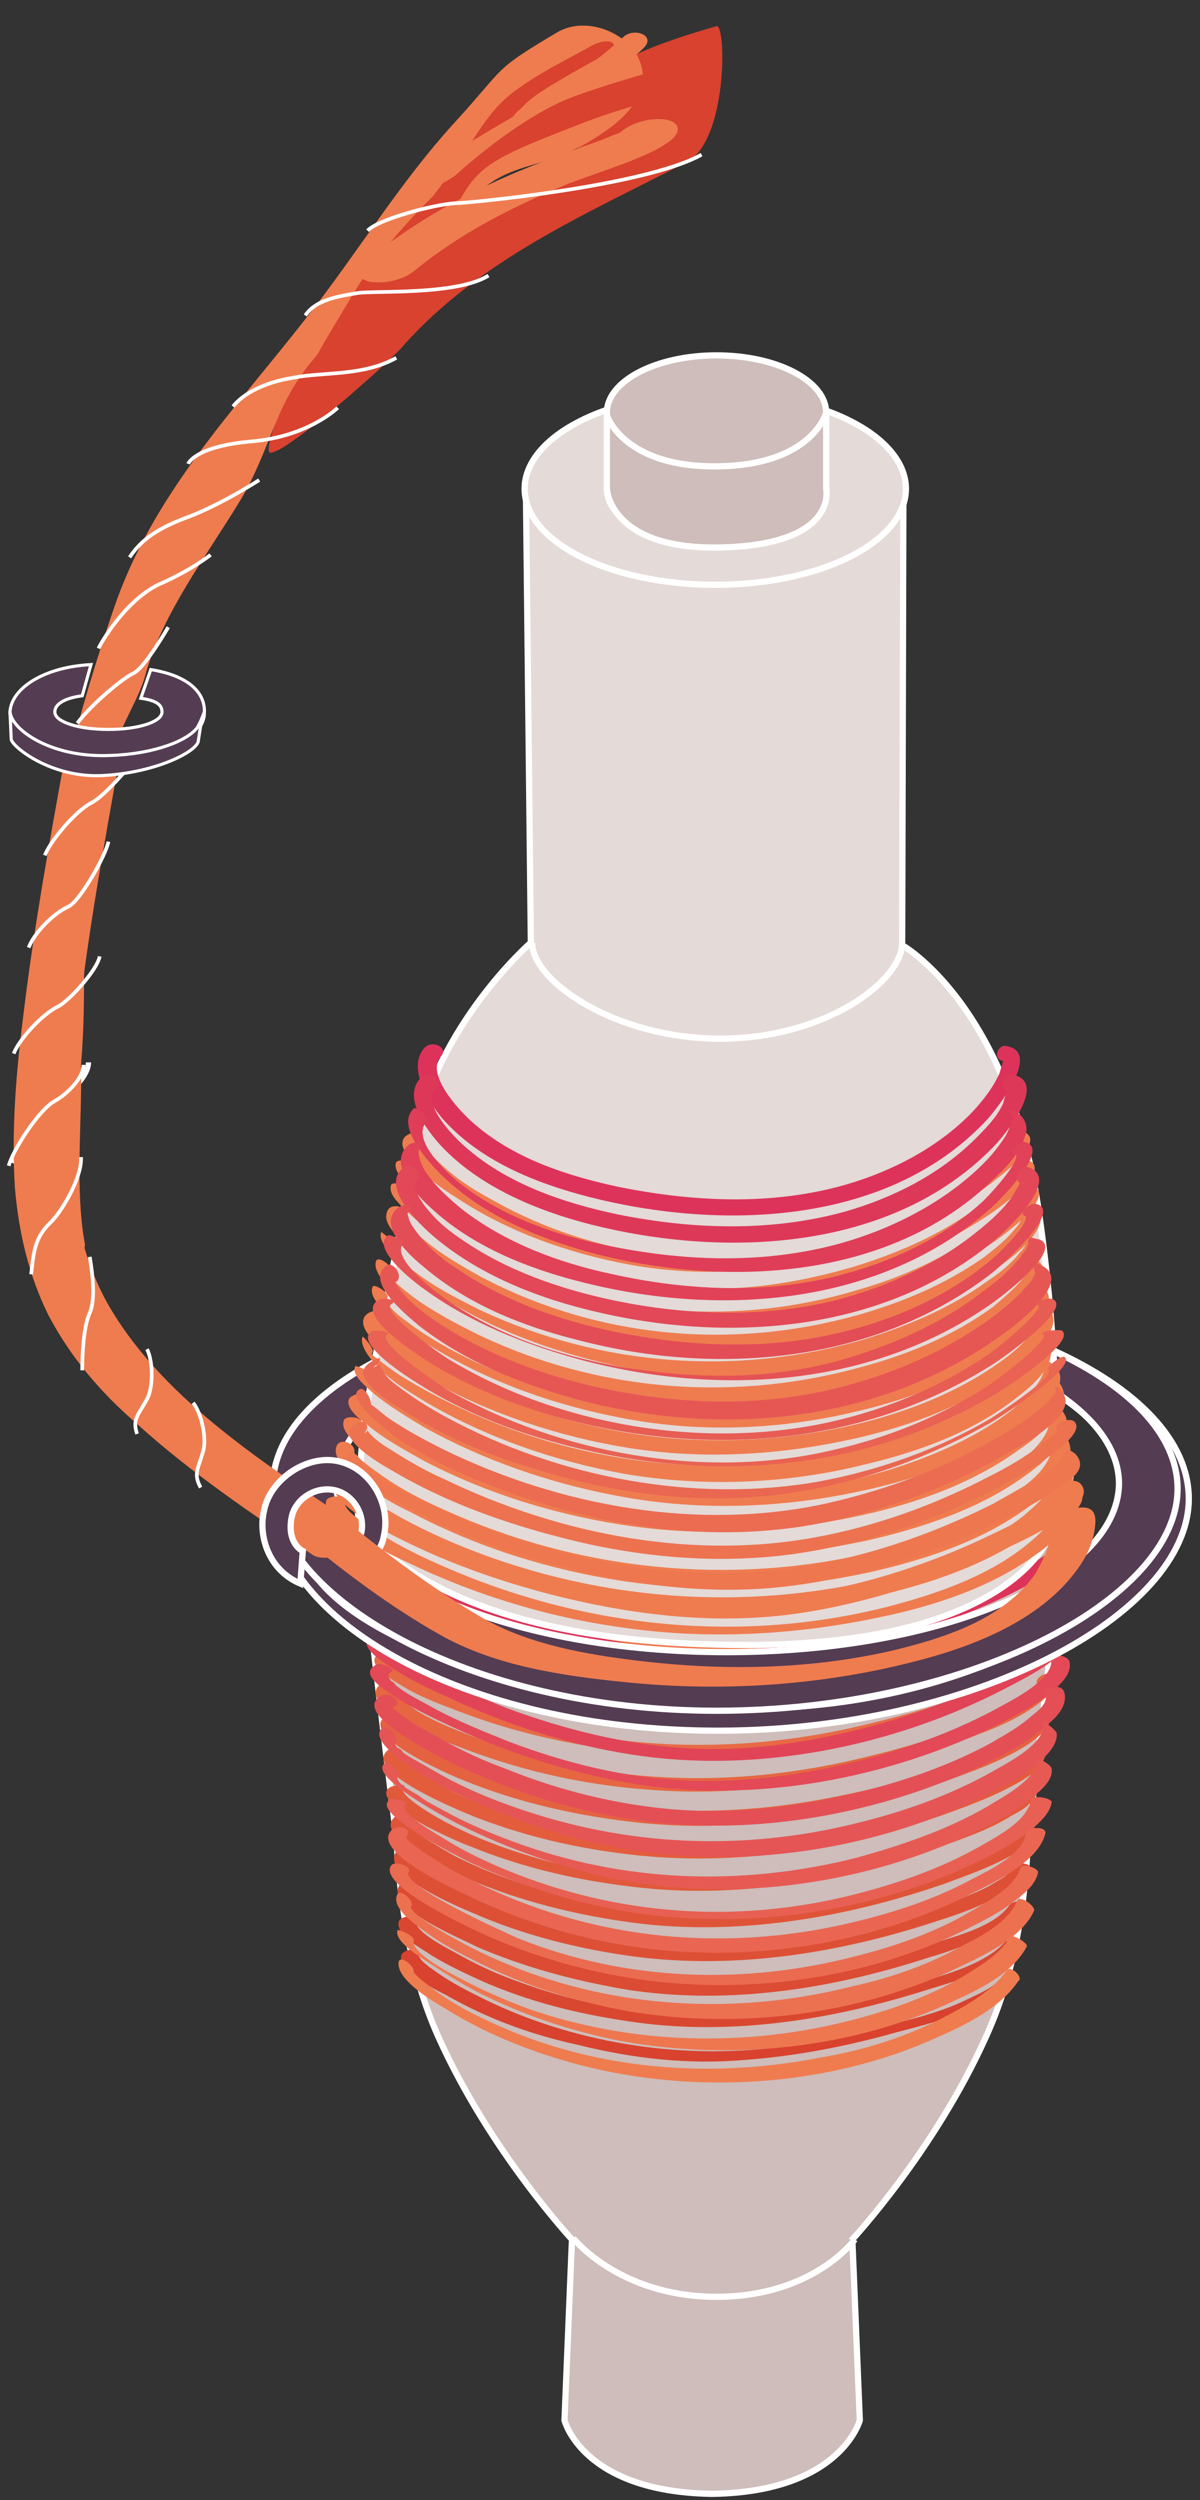 <?xml version="1.0" encoding="utf-8"?>
<!-- Generator: Adobe Illustrator 25.2.3, SVG Export Plug-In . SVG Version: 6.00 Build 0)  -->
<svg version="1.1" id="Layer_1" xmlns="http://www.w3.org/2000/svg" xmlns:xlink="http://www.w3.org/1999/xlink" x="0px" y="0px"
	 viewBox="0 0 96.3 200.5" style="enable-background:new 0 0 96.3 200.5;" xml:space="preserve">
<rect x="0" y="0" width="96.3" height="200.5" fill="#333333" stroke="none"/>
<style type="text/css">
	.st0{fill:#CEBDBA;stroke:#FFFFFF;stroke-width:0.5;stroke-miterlimit:10;}
	.st1{fill:#EF7C4F;}
	.st2{fill:#EE784C;}
	.st3{fill:#EC734A;}
	.st4{fill:#EA6F47;}
	.st5{fill:#E86A45;}
	.st6{fill:#E66642;}
	.st7{fill:#E56240;}
	.st8{fill:#E35D3D;}
	.st9{fill:#E1593B;}
	.st10{fill:#DF5438;}
	.st11{fill:#DD5036;}
	.st12{fill:#DC4B33;}
	.st13{fill:#DA4731;}
	.st14{fill:#D8422E;}
	.st15{fill:#DD335A;}
	.st16{fill:#DE3859;}
	.st17{fill:#E03E58;}
	.st18{fill:#E14457;}
	.st19{fill:#E34957;}
	.st20{fill:#E44F56;}
	.st21{fill:#E55555;}
	.st22{fill:#E75A54;}
	.st23{fill:#E86053;}
	.st24{fill:#EA6652;}
	.st25{fill:#EB6B51;}
	.st26{fill:#EC7150;}
	.st27{fill:#EE7750;}
	.st28{fill:#543C52;stroke:#FFFFFF;stroke-width:0.5;stroke-miterlimit:10;}
	.st29{fill:none;stroke:#FFFFFF;stroke-width:0.5;stroke-miterlimit:10;}
	.st30{fill:#E4DAD8;stroke:#FFFFFF;stroke-width:0.5;stroke-miterlimit:10;}
	.st31{fill:#CEBDBA;stroke:#FFFFFF;stroke-width:0.5;stroke-linejoin:bevel;stroke-miterlimit:10;}
	.st32{fill:#DF3D58;}
	.st33{fill:#E14258;}
	.st34{fill:#E24857;}
	.st35{fill:#E34D56;}
	.st36{fill:#E55255;}
	.st37{fill:#E65754;}
	.st38{fill:#E75D54;}
	.st39{fill:#E96253;}
	.st40{fill:#EA6752;}
	.st41{fill:#EB6C51;}
	.st42{fill:#ED7250;}
	.st43{fill:#EE774F;}
	.st44{fill:none;stroke:#FFFFFF;stroke-width:0.417;stroke-miterlimit:10;}
	.st45{fill:none;stroke:#FFFFFF;stroke-width:0.294;stroke-miterlimit:10;}
	.st46{fill:none;stroke:#FFFFFF;stroke-width:0.297;stroke-miterlimit:10;}
	.st47{fill:#543C52;stroke:#FFFFFF;stroke-width:0.25;stroke-miterlimit:10;}
	.st48{fill:#E4DAD8;stroke:#FFFFFF;stroke-width:0.478;stroke-miterlimit:10;}
</style>
<g>
	<g>
		<path class="st0" d="M56.9,117.4l29.1,0.2c0,0-2.2,19.5-3.5,29.7c-0.2,5.4-1.1,11.1-3.4,16.1c-4.1,9.1-10.7,16.2-10.7,16.2
			l0.6,14.5c0,0-1.5,5.7-11.7,5.9h-0.3c-10.3-0.2-11.7-5.9-11.7-5.9l0.6-14.5c0,0-6.6-7.1-10.7-16.2c-2.3-5.1-3.1-10.8-3.4-16.1
			c-1.3-10.2-3.5-29.7-3.5-29.7l29.1-0.2H56.9z"/>
		<path class="st0" d="M46,179.5c0,0,3.7,4.7,11.5,4.7s11.1-4.6,11.1-4.6"/>
		<g>
			<g>
				<g>
					<path class="st1" d="M85.2,119.8c2,2.6-13.6,7.1-14.9,7.4c-9.7,2.4-19.6,2.6-29.2,0c-2.2-0.6-4.4-1.3-6.5-2.2
						c-0.8-0.3-1.6-0.7-2.3-1.1c-0.4-0.2-2.7-1.6-1.9-1.9c0.9-0.3,0.1-0.6-0.5-0.4c-2.2,0.8-0.3,2,1,2.7c1.6,0.9,3.4,1.7,5.2,2.3
						c5.5,1.9,11.3,3,17.1,3.2c5.2,0.2,10.5-0.5,15.6-1.6c4.5-1,8.9-2.3,13.1-4.3c1-0.5,6.2-2.7,4.7-4.6
						C86.2,119,84.9,119.4,85.2,119.8L85.2,119.8z"/>
				</g>
			</g>
			<g>
				<g>
					<path class="st2" d="M84.8,122.9c1.6,2.6-13.6,6.8-14.9,7.1c-9.5,2.3-19.1,2.5-28.6,0c-2.2-0.6-4.4-1.3-6.5-2.2
						c-0.8-0.3-1.6-0.7-2.4-1.1c-0.4-0.2-2.6-1.6-2-1.8c0.9-0.3,0.1-0.8-0.5-0.6c-2.2,0.8-0.2,2.1,1,2.8c1.6,0.9,3.3,1.7,5,2.3
						c5.3,1.9,10.8,3,16.4,3.3c5.2,0.3,10.4-0.3,15.5-1.4c4.5-1,9-2.3,13.2-4.2c1.1-0.5,6.2-2.6,4.9-4.6
						C85.8,121.9,84.5,122.4,84.8,122.9L84.8,122.9z"/>
				</g>
			</g>
			<g>
				<g>
					<path class="st3" d="M84.4,125.8c0.7,1.5-3.3,3.1-4.1,3.4c-3.5,1.6-7.2,2.7-10.9,3.6c-9.3,2.2-18.8,2.3-28-0.2
						c-2.2-0.6-4.3-1.3-6.4-2.2c-0.8-0.3-1.5-0.7-2.2-1.1c-0.4-0.2-2.6-1.6-2.1-1.8c0.9-0.4,0.1-0.8-0.5-0.5c-2,0.8-0.1,2.1,1,2.7
						c1.6,0.9,3.2,1.7,4.9,2.3c5.1,1.9,10.6,3,16,3.3c5.1,0.3,10.2-0.2,15.2-1.3c4.4-0.9,8.9-2.2,13-4c1.1-0.5,6.4-2.6,5.4-4.6
						C85.5,125,84.2,125.4,84.4,125.8L84.4,125.8z"/>
				</g>
			</g>
			<g>
				<g>
					<path class="st4" d="M84,128.8c0.5,1.3-3.5,2.9-4.3,3.2c-3.5,1.5-7.1,2.6-10.8,3.5c-9.1,2.1-18.4,2.2-27.5-0.4
						c-2.1-0.6-4.2-1.3-6.1-2.2c-0.8-0.3-1.5-0.7-2.3-1.1c-0.3-0.2-2.2-1.5-2-1.6c0.8-0.4,0.1-1.1-0.6-0.8c-1.9,0.9,0,2.3,1,2.9
						c1.5,0.9,3.1,1.6,4.7,2.3c5,2,10.4,3.1,15.7,3.5c9.4,0.7,19.3-1.3,28-5c1.3-0.6,6.3-2.4,5.5-4.6
						C85.1,127.8,83.8,128.2,84,128.8L84,128.8z"/>
				</g>
			</g>
			<g>
				<g>
					<path class="st5" d="M83.6,131.9c0.3,1.6-3.7,3-4.6,3.4c-3.5,1.5-7.2,2.5-10.8,3.3c-9.1,2-18.4,1.8-27.3-0.9
						c-1.9-0.6-3.7-1.3-5.5-2.1c-0.5-0.2-4.7-2.6-3.9-2.9c0.8-0.4-0.4-0.5-0.8-0.3c-1.8,0.9,0.6,2.2,1.4,2.7c1.4,0.9,3,1.5,4.6,2.1
						c4.9,1.9,10.1,3,15.3,3.4c9.2,0.7,18.9-1.2,27.4-4.8c1.5-0.6,3.1-1.3,4.4-2.3c0.6-0.4,1.5-1.2,1.3-2
						C84.9,131.1,83.5,131.5,83.6,131.9L83.6,131.9z"/>
				</g>
			</g>
			<g>
				<g>
					<path class="st6" d="M83.2,134.9c0,0.6-0.9,1.1-1.3,1.4c-1.1,0.7-2.3,1.3-3.5,1.8c-3.4,1.4-7,2.4-10.6,3.2
						c-8.8,1.9-17.6,1.8-26.2-0.8c-2-0.6-3.9-1.3-5.8-2.1c-0.7-0.3-1.5-0.7-2.2-1.1c-0.3-0.2-2.2-1.6-2.2-1.6
						c0.8-0.4,0.1-1.2-0.6-0.8c-2.9,1.6,4.6,4.7,5.8,5.1c4.8,1.9,9.9,3.1,15.1,3.5c9,0.8,18.5-1.1,26.8-4.4c1.6-0.6,3.2-1.3,4.6-2.3
						c0.7-0.5,1.6-1.2,1.5-2.2C84.5,133.9,83.2,134.3,83.2,134.9L83.2,134.9z"/>
				</g>
			</g>
			<g>
				<g>
					<path class="st7" d="M82.8,137.8c0,0.6-0.9,1.1-1.4,1.4c-1.1,0.7-2.3,1.2-3.4,1.7c-3.4,1.4-7,2.4-10.5,3.1
						c-8.6,1.8-17.3,1.7-25.8-0.9c-1.9-0.6-3.8-1.3-5.7-2.1c-0.4-0.2-4.4-2.5-4.1-2.7c0.8-0.5-0.3-1-0.9-0.7c-2.4,1.5,5,4.7,6,5.1
						c4.6,1.9,9.6,3,14.5,3.5c8.9,0.9,18.1-0.9,26.4-4.1c1.6-0.6,3.2-1.3,4.6-2.2c0.7-0.5,1.7-1.2,1.8-2.1
						C84.2,137,82.9,137.2,82.8,137.8L82.8,137.8z"/>
				</g>
			</g>
			<g>
				<g>
					<path class="st8" d="M82.4,140.9c-0.1,0.7-1.1,1.2-1.6,1.5c-1.1,0.7-2.3,1.2-3.5,1.6c-3.4,1.3-7,2.3-10.5,3
						c-8.5,1.7-17.1,1.4-25.4-1.3c-1.9-0.6-3.7-1.3-5.4-2.2c-0.4-0.2-4.1-2.4-3.9-2.6c0.7-0.5-0.4-1-0.9-0.6c-2.2,1.6,4.8,4.5,5.9,5
						c4.5,1.9,9.3,3,14.1,3.5c8.7,0.9,17.8-0.7,26-3.8c1.6-0.6,3.3-1.3,4.8-2.2c0.8-0.5,1.7-1.1,1.9-2.1
						C83.9,140.1,82.6,140.3,82.4,140.9L82.4,140.9z"/>
				</g>
			</g>
			<g>
				<g>
					<path class="st9" d="M82.1,143.9c-0.2,0.7-1.1,1.2-1.7,1.6c-1.2,0.7-2.4,1.2-3.7,1.7c-3.4,1.3-7,2.2-10.7,2.9
						c-8.4,1.6-16.8,1-24.9-1.7c-1.8-0.6-3.5-1.3-5.2-2.2c-0.6-0.3-4.2-2.3-3.5-2.9c0.3-0.3-1-0.1-1.2,0.1c-1.5,1.3,5.7,4.4,6.6,4.7
						c4.4,1.8,9,2.8,13.7,3.3c8.4,0.9,17.2-0.8,25.1-3.7c1.6-0.6,3.2-1.2,4.6-2.1c0.8-0.4,1.8-1,2.1-2
						C83.5,143.4,82.2,143.6,82.1,143.9L82.1,143.9z"/>
				</g>
			</g>
			<g>
				<g>
					<path class="st10" d="M81.7,146.8c-0.3,0.7-1.2,1.1-1.8,1.4c-1.2,0.6-2.4,1.2-3.7,1.6c-3.4,1.2-6.8,2.1-10.3,2.8
						c-8.1,1.5-16.3,1.1-24.2-1.6c-1.8-0.6-3.5-1.3-5.1-2.1c-0.4-0.2-4.2-2.4-3.9-2.7c0.6-0.6-0.7-0.9-1.1-0.4c-1.6,1.6,5,4.5,6,4.9
						c4.2,1.8,8.7,2.9,13.2,3.5c8.4,1.1,17.2-0.4,25.2-3.2c1.6-0.6,3.3-1.2,4.8-2c0.9-0.5,1.9-1.1,2.3-2
						C83.3,146.2,82,146.2,81.7,146.8L81.7,146.8z"/>
				</g>
			</g>
			<g>
				<g>
					<path class="st11" d="M81.3,149.8c-0.4,0.7-1.4,1.1-2,1.5c-1.2,0.6-2.5,1.1-3.8,1.6c-3.3,1.1-6.7,2-10.1,2.6
						c-7.9,1.4-16,0.9-23.6-1.8c-1.7-0.6-3.4-1.3-5.1-2.1c-0.5-0.2-4.1-2.3-3.8-2.7c0.5-0.7-0.8-0.9-1.1-0.4
						c-1.3,1.8,4.9,4.4,6.1,4.9c4.1,1.8,8.5,2.9,12.9,3.5c8.3,1.1,16.8-0.3,24.6-2.9c1.6-0.5,3.2-1.1,4.7-1.9c0.9-0.5,2-1.1,2.5-2
						C83,149.3,81.6,149.3,81.3,149.8L81.3,149.8z"/>
				</g>
			</g>
			<g>
				<g>
					<path class="st12" d="M81,152.8c-1.2,1.7-4.1,2.4-5.9,3c-3.4,1.1-6.8,2-10.3,2.5c-7.7,1.3-15.5,0.6-22.9-2
						c-1.7-0.6-3.4-1.3-4.9-2.1c-0.6-0.3-4.1-2.1-3.7-2.8c0.3-0.7-1-0.6-1.3-0.1c-0.9,1.8,5.1,4.2,6.2,4.8c3.9,1.7,8.1,2.8,12.3,3.5
						c8.1,1.2,16.3-0.1,24-2.6c1.7-0.5,3.4-1.1,5-1.9c1-0.5,2.1-1,2.7-1.9C82.6,152.4,81.4,152.3,81,152.8L81,152.8z"/>
				</g>
			</g>
			<g>
				<g>
					<path class="st13" d="M80.6,155.8c-1.5,1.6-4.2,2.4-6.2,3c-3.3,1.1-6.7,1.8-10.1,2.4c-7.6,1.2-15.3,0.4-22.5-2.2
						c-1.7-0.6-3.3-1.3-4.9-2.2c-0.7-0.4-3.8-1.9-3.5-2.8c0.2-0.5-1.2-0.4-1.4,0.1c-0.3,1.1,1.9,2.2,2.6,2.7c1.3,0.8,2.6,1.4,3.9,2
						c3.8,1.7,7.8,2.7,11.9,3.3c7.8,1.2,15.8,0,23.3-2.3c2.5-0.8,6-1.6,7.9-3.7C82.3,155.5,81,155.4,80.6,155.8L80.6,155.8z"/>
				</g>
			</g>
			<g>
				<g>
					<path class="st14" d="M80.2,158.8c-0.8,0.8-1.9,1.2-2.9,1.7c-1.5,0.7-3.2,1.2-4.8,1.6c-3.6,1-7.4,1.8-11.1,2.2
						c-7.8,0.8-16.2-0.7-23.2-4.3c-1.2-0.6-2.3-1.2-3.4-2c-0.3-0.2-1.3-0.9-1.2-1.3c0.2-0.6-1.2-0.4-1.4,0.1
						c-0.3,1.3,2.8,2.8,3.6,3.2c3.3,1.9,6.9,3.2,10.6,4c4.4,1.1,8.9,1.6,13.4,1.2c4.1-0.3,8.2-1.1,12.1-2.2c3-0.8,7-1.7,9.3-4
						C82,158.6,80.6,158.4,80.2,158.8L80.2,158.8z"/>
				</g>
			</g>
		</g>
		<g>
			<g>
				<g>
					<path class="st15" d="M86,122c0.9,1.2-3.2,3.4-3.9,3.8c-3.5,2-7.4,3.4-11.3,4.5c-4.5,1.3-9.2,2.1-13.9,2.1
						c-5.4,0-10.8-1.3-15.9-3.2c-2.3-0.8-4.5-1.7-6.6-2.8c-0.8-0.4-1.6-0.8-2.3-1.2c-0.3-0.2-0.6-0.3-0.8-0.5
						c-0.3-0.2-0.6-0.4-0.8-0.6c-0.4-0.3-0.5-0.2-0.1-0.3c0.9-0.3,0.1-1.3-0.7-1.1c-2.4,0.8-0.2,2.4,1,3.1c1.7,1,3.4,1.9,5.2,2.7
						c5.3,2.4,10.9,4.1,16.7,4.8c5.6,0.7,11.2,0,16.6-1.3c4.6-1.1,9.3-2.7,13.5-5c1.3-0.7,6.4-3.3,4.7-5.5
						C86.9,120.8,85.5,121.3,86,122L86,122z"/>
				</g>
			</g>
			<g>
				<g>
					<path class="st16" d="M86.1,124.7c-0.2-0.3,0-0.1-0.1,0.1c-0.1,0.1-0.1,0.3-0.2,0.4c-0.2,0.4-0.6,0.8-1,1.1
						c-1,0.9-2.3,1.6-3.5,2.3c-3.6,1.9-7.4,3.3-11.3,4.3c-4.6,1.2-9.4,2-14.2,1.9c-5.2-0.2-10.4-1.4-15.3-3.2
						c-2.3-0.8-4.5-1.8-6.7-2.9c-0.7-0.4-1.5-0.8-2.2-1.2c-0.3-0.2-0.7-0.4-1-0.6c-0.1,0-0.1-0.1-0.2-0.1c-0.4-0.5-0.6-0.5-0.4-0.2
						c-0.2,0.2,0.6-0.1,0.7-0.2c0.2-0.1-0.4-1.4-0.8-1.3c-1.9,0.7,0.6,2.6,1.4,3.1c1.5,1,3.1,1.7,4.6,2.5c5.1,2.4,10.5,4.2,16.1,5
						c5.6,0.8,11.2,0.3,16.7-1c4.6-1.1,9.3-2.6,13.5-4.9c1.6-0.9,5.9-3,4.2-5.4C86,123.7,85.6,123.9,86.1,124.7L86.1,124.7z"/>
				</g>
			</g>
			<g>
				<g>
					<path class="st17" d="M85.1,127.5c0.9,1.6-2.7,3.5-3.6,4c-3.4,2-7.3,3.4-11.1,4.4c-4.9,1.4-10,2.1-15.1,1.8
						c-5.2-0.3-10.3-1.7-15.1-3.6c-2-0.8-4-1.7-6-2.7c-0.6-0.3-1.3-0.7-1.9-1.1c-0.4-0.3-2.5-1.5-1.4-1.9c0.6-0.2-0.8-0.2-1.1-0.1
						c-1.9,0.7,0.6,2.1,1.5,2.6c1.6,1,3.3,1.8,5.1,2.6c5,2.2,10.4,3.8,15.8,4.4c9.7,1.1,20.2-1.3,28.8-5.6c1.1-0.6,6.6-3.1,5.5-5.1
						C86.4,126.9,85.1,127.4,85.1,127.5L85.1,127.5z"/>
				</g>
			</g>
			<g>
				<g>
					<path class="st18" d="M84.7,130.4c0.7,1.4-3.2,3.4-4.1,3.9c-3.5,1.9-7.4,3.3-11.3,4.3c-4.7,1.2-9.5,1.9-14.3,1.6
						c-4.9-0.3-9.7-1.5-14.3-3.2c-2-0.8-3.9-1.6-5.8-2.6c-0.7-0.4-1.4-0.7-2.1-1.1c-0.3-0.2-2.3-1.5-1.8-1.7c0.9-0.4-0.2-1-0.8-0.7
						c-1.9,0.8,0.1,2.1,1,2.7c1.5,1,3.1,1.8,4.7,2.5c4.7,2.2,9.6,3.8,14.7,4.6c10,1.6,21.1-0.6,30.1-5.3c1.3-0.7,6.3-3,5.3-5.2
						C85.9,129.5,84.4,129.8,84.7,130.4L84.7,130.4z"/>
				</g>
			</g>
			<g>
				<g>
					<path class="st19" d="M84.3,132.9c0.6,1.6-3,3.4-3.9,3.9c-3.4,1.9-7.2,3.3-11,4.3c-4.6,1.2-9.5,1.9-14.3,1.7
						c-4.9-0.2-9.7-1.4-14.2-3.1c-2-0.8-4-1.6-5.9-2.6c-0.7-0.4-1.3-0.7-2-1.1c-0.5-0.3-2.5-1.5-1.6-1.9c0.5-0.2-0.8-0.8-1.2-0.6
						c-1.6,0.8,1,2.2,1.7,2.7c1.4,0.9,2.9,1.6,4.4,2.3c4.5,2.1,9.3,3.6,14.2,4.5c9.9,1.7,20.8-0.3,29.8-4.8c1.5-0.8,3.1-1.6,4.3-2.7
						c0.6-0.5,1.5-1.4,1.2-2.3C85.6,132.7,84.2,132.6,84.3,132.9L84.3,132.9z"/>
				</g>
			</g>
			<g>
				<g>
					<path class="st20" d="M83.9,136c0.2,0.6-0.7,1.3-1.1,1.6c-1,0.9-2.1,1.5-3.3,2.2c-3.5,1.9-7.4,3.2-11.3,4.1
						c-4.7,1.1-9.5,1.6-14.3,1.2c-4.5-0.4-9-1.5-13.2-3.2c-1.9-0.7-3.7-1.5-5.4-2.5c-0.7-0.4-1.3-0.7-2-1.1
						c-0.2-0.2-0.5-0.3-0.7-0.5c-0.3-0.2-0.6-0.4-0.8-0.6c-0.2-0.2-0.4-0.2-0.2-0.3c0.8-0.4-0.3-1.3-1-0.9c-2.6,1.4,4.7,4.9,5.7,5.4
						c4.3,2.1,9,3.6,13.7,4.4c9.9,1.7,20.8-0.2,29.8-4.7c1.6-0.8,3.1-1.7,4.4-2.9c0.7-0.6,1.5-1.5,1.2-2.5
						C85.2,135,83.7,135.2,83.9,136L83.9,136z"/>
				</g>
			</g>
			<g>
				<g>
					<path class="st21" d="M83.7,138.3c0.2,1.6-3.1,3.2-4.1,3.8c-3.4,1.9-7.1,3.2-10.8,4.1c-9.2,2.3-18.6,1.9-27.6-1.3
						c-2-0.7-3.9-1.5-5.7-2.5c-0.7-0.4-1.4-0.8-2.1-1.2c-0.4-0.2-2.1-1.2-1.6-1.5c0.3-0.2-0.6-1.4-1-1.2c-2,1.2,4.7,4.8,5.6,5.2
						c4.2,2.1,8.7,3.6,13.3,4.5c9.7,1.8,20.3,0.2,29.2-4.1c1.6-0.8,3.2-1.6,4.5-2.8c0.6-0.5,1.5-1.4,1.4-2.3
						C84.7,138.7,83.6,137.8,83.7,138.3L83.7,138.3z"/>
				</g>
			</g>
			<g>
				<g>
					<path class="st22" d="M83.2,141.1c0.1,1.6-2.9,3.1-4,3.8c-3.3,1.9-6.9,3.1-10.5,4.1c-9.2,2.3-18.6,2-27.5-1.3
						c-1.9-0.7-3.8-1.5-5.6-2.5c-0.7-0.4-1.4-0.7-2-1.2c-0.5-0.3-2.3-1.2-1.5-1.7c0.1-0.1-0.9-1.1-1.2-0.9c-1.5,1,5.1,4.5,5.9,4.9
						c4,2,8.3,3.5,12.7,4.4c9.6,1.9,20.1,0.4,29-3.9c1.5-0.7,3.1-1.6,4.4-2.7c0.6-0.5,1.6-1.3,1.5-2.2
						C84.4,141.5,83.2,140.9,83.2,141.1L83.2,141.1z"/>
				</g>
			</g>
			<g>
				<g>
					<path class="st23" d="M82.7,144.3c-0.1,1.7-2.9,3.1-4.1,3.8c-3.2,1.8-6.7,3-10.3,3.9c-9.3,2.3-18.8,1.6-27.6-2
						c-1.7-0.7-3.4-1.5-5-2.5c-0.6-0.4-4-2.2-3.1-2.9c0.1-0.1-1.1-0.5-1.4-0.2c-1.3,1.1,5.8,4.6,6.6,5c4.1,1.9,8.6,3.3,13.1,4
						c9.3,1.4,19.4-0.1,27.8-4.2c1.4-0.7,2.9-1.5,4.1-2.5c0.6-0.5,1.5-1.3,1.6-2.2C84.2,144.1,82.7,144,82.7,144.3L82.7,144.3z"/>
				</g>
			</g>
			<g>
				<g>
					<path class="st24" d="M82.3,147.2c-0.3,1.5-2.9,2.8-4.1,3.4c-3.1,1.7-6.5,2.8-9.9,3.6c-8.9,2.1-18.1,1.6-26.6-1.7
						c-1.8-0.7-3.5-1.5-5.2-2.4c-0.4-0.2-4.2-2.5-3.9-2.8c0.6-0.7-0.7-1-1.2-0.5c-1.6,1.7,5,4.7,6.1,5.2c4.1,2,8.6,3.4,13.2,4.1
						c9.1,1.4,19.3-0.1,27.6-4.4c1.8-0.9,5.1-2.5,5.6-4.7C83.9,146.4,82.4,146.5,82.3,147.2L82.3,147.2z"/>
				</g>
			</g>
			<g>
				<g>
					<path class="st25" d="M81.9,149.8c-0.5,1.6-2.7,2.7-4,3.5c-2.9,1.7-6.1,2.8-9.3,3.6c-8.9,2.3-18.3,2-26.9-1.4
						c-0.7-0.3-9.7-4.3-8.9-5.4c0.3-0.4-1.1-0.9-1.4-0.5c-1.1,1.5,5.5,4.6,6.5,5.1c4,1.9,8.2,3.2,12.5,3.9c9,1.5,19,0.2,27.2-3.9
						c1.4-0.7,2.8-1.4,4-2.4c0.7-0.5,1.5-1.2,1.7-2.1C83.4,149.8,82,149.4,81.9,149.8L81.9,149.8z"/>
				</g>
			</g>
			<g>
				<g>
					<path class="st26" d="M81.6,152.5c-0.7,1.6-2.7,2.7-4.1,3.4c-2.8,1.6-5.9,2.7-9.1,3.4c-8.7,2.2-18,1.9-26.5-1.3
						c-1.8-0.7-3.6-1.5-5.2-2.4c-0.4-0.2-4-2.2-3.7-2.7c0.3-0.5-0.9-1.4-1.1-1c-0.6,1.1,1.5,2.5,2.2,3c1.2,0.9,2.5,1.6,3.9,2.3
						c3.9,2,8.1,3.3,12.4,4.1c8.9,1.5,18.8,0.3,26.9-3.7c1.9-0.9,4.8-2.3,5.7-4.4C83,152.8,81.8,151.9,81.6,152.5L81.6,152.5z"/>
				</g>
			</g>
			<g>
				<g>
					<path class="st27" d="M81.1,155.3c-0.8,1.4-2.5,2.4-3.8,3.2c-2.7,1.6-5.8,2.7-8.9,3.5c-8.5,2.2-17.7,2-26-0.9
						c-1.9-0.7-3.7-1.5-5.4-2.4c-0.8-0.4-4.1-2.1-3.8-3.1c0.1-0.3-1.2-0.9-1.3-0.8c-0.3,0.9,1.9,2.2,2.5,2.6
						c1.2,0.8,2.5,1.6,3.8,2.3c3.7,1.9,7.6,3.2,11.7,4c8.8,1.6,18.7,0.6,26.8-3.3c2-0.9,4.6-2.2,5.7-4.3
						C82.5,155.8,81.2,155.1,81.1,155.3L81.1,155.3z"/>
				</g>
			</g>
			<g>
				<g>
					<path class="st1" d="M80.8,158c-1.1,1.6-3,2.7-4.7,3.6c-3.2,1.7-6.6,2.8-10.2,3.4c-9.1,1.8-18.7,1-27.1-3.1
						c-1.5-0.7-2.9-1.5-4.2-2.5c-0.4-0.3-0.8-0.6-1.2-1c-0.2-0.2-0.2-0.3-0.2-0.2c0.1-0.5-1-1.4-1.2-0.9c-0.3,1.4,2.7,3.2,3.6,3.7
						c3.3,2.1,7.1,3.6,10.9,4.6c9.2,2.4,19.9,1.8,28.7-2.2c2.3-1,5.1-2.4,6.5-4.5C82.2,158.6,81.1,157.6,80.8,158L80.8,158z"/>
				</g>
			</g>
		</g>
		<g>
			<path class="st28" d="M58.4,103.4c-20.4,0-36.4,7.8-36.4,17.1s15.2,18.3,35.6,18.3c20.4,0,37.8-9.3,37.8-18.6
				S78.8,103.4,58.4,103.4z M58.4,134c-17.7,0-32-6.4-32-14.2c0-7.8,14.3-14.2,32-14.2s32,6.4,32,14.2C90.4,127.6,76,134,58.4,134z"
				/>
			<path class="st29" d="M93.4,120c0,7.8-15.1,17-33.1,17S24,130.6,24,122.8s12.4-19.2,30.5-19.2C83.4,103.6,93.4,112.2,93.4,120z"
				/>
			<path class="st28" d="M58.3,103.4c-20,0-36.4,7-36.4,15.8s15.6,18,35.6,18c20,0,37-8.9,37-17.8S78.3,103.4,58.3,103.4z
				 M58.3,132.5C41,132.5,27,126.5,27,119c0-7.5,14-13.5,31.4-13.5s31.4,6.1,31.4,13.5C89.7,126.5,75.6,132.5,58.3,132.5z"/>
		</g>
		<g>
			<path class="st30" d="M84.2,123.2c0.4-0.1,0.5-3.2,0.5-3.2s0.6-9.3-1.3-22.6C81,80.6,72.4,75.8,72.4,75.8l0.1-37.3l-30.3,0.4
				l0.4,36.7c0,0-8.3,7.2-9.6,17.4c-1.3,10.2-5.3,23.3-3.8,29.5c0,0,5.1,8.9,28.5,9.4C81,132.5,84.2,123.2,84.2,123.2z"/>
			<ellipse class="st30" cx="57.4" cy="39.2" rx="15.3" ry="7.7"/>
			<path class="st30" d="M72.4,75.6c0,3.1-6.2,7.7-14.6,7.7s-15.1-4.6-15.1-7.7"/>
			<ellipse class="st0" cx="57.5" cy="39.2" rx="8.8" ry="4.6"/>
			<ellipse class="st0" cx="57.5" cy="33.1" rx="8.8" ry="4.6"/>
			<path class="st31" d="M48.7,33.3v5.9c0,0,0.2,5,9.4,4.7s8.2-4.7,8.2-4.7v-6.1c0,0-1.1,4.2-8.7,4.3S48.7,33.3,48.7,33.3z"/>
		</g>
		<g>
			<g>
				<g>
					<path class="st1" d="M81.2,91.5c0.9,0.6-2.6,3.2-2.9,3.4c-3.2,2.3-6.9,3.8-10.6,4.8C58,102.2,47.7,101,39.1,96
						c-1.5-0.8-2.9-1.8-4.1-3c-0.3-0.3-1.6-1.4-1.3-2c0.2-0.5-1.1-0.1-1.3,0.3c-0.4,0.7,0.4,1.5,0.8,2c1,1.1,2.2,2,3.5,2.8
						c4.1,2.7,8.9,4.4,13.7,5.3c9.6,1.8,20.6-0.5,28.6-6.1c0.5-0.4,4.8-3.4,3.4-4.4C82.1,90.5,80.9,91.3,81.2,91.5L81.2,91.5z"/>
				</g>
			</g>
			<g>
				<g>
					<path class="st1" d="M81.3,93.2c1,0.8-2.2,3.2-2.7,3.5c-2.9,2.2-6.3,3.7-9.8,4.8c-5.6,1.7-11.5,2.4-17.2,1.4
						c-4.6-0.8-9.1-2.4-13.1-4.7c-1.4-0.8-2.8-1.8-4-2.9c-0.4-0.4-1.5-1.4-1.2-2.1c0,0-1.3-0.3-1.5,0c-0.3,0.6,0.6,1.5,1,1.9
						c1.1,1.1,2.5,2.1,3.8,2.9c4.2,2.6,8.9,4.2,13.8,5.1c9.6,1.7,20.5-0.1,28.7-5.5c0.5-0.3,5-3.4,3.7-4.4
						C82.5,92.9,81.4,93.2,81.3,93.2L81.3,93.2z"/>
				</g>
			</g>
			<g>
				<g>
					<path class="st1" d="M81.7,95.1c0.9,0.8-2.3,3.2-2.7,3.5c-3,2.2-6.5,3.8-10,4.8c-10.1,3.1-21.1,2.2-30.4-2.9
						c-1.6-0.9-3.1-1.8-4.4-3c-0.4-0.4-1.6-1.4-1.3-2.1c0.1-0.2-1.3-0.7-1.5-0.4c-0.3,0.7,0.6,1.5,1,1.9c1.1,1.1,2.4,2.1,3.8,2.9
						c4.2,2.6,9,4.3,13.9,5.3c9.8,1.9,21.1,0.3,29.5-5.4c0.6-0.4,4.9-3.4,3.5-4.5C82.7,95,81.3,94.9,81.7,95.1L81.7,95.1z"/>
				</g>
			</g>
			<g>
				<g>
					<path class="st1" d="M82,97.5c0,0,0.1,0,0,0.2c-0.1,0.3-0.3,0.6-0.5,0.8c-0.7,0.9-1.6,1.6-2.5,2.3c-3.1,2.2-6.7,3.7-10.3,4.7
						c-10.1,2.8-20.8,1.8-30.1-3.1c-1.6-0.9-3.2-1.8-4.6-3c-0.4-0.3-1.8-1.5-1.5-1.9c0.3-0.7-1.1-1.1-1.4-0.4
						c-0.4,0.8,0.4,1.6,0.8,2.1c1.1,1.1,2.4,2.1,3.7,2.9c4.3,2.7,9.3,4.5,14.3,5.4c6,1.2,12.2,0.9,18.1-0.6c4.2-1,8.5-2.7,12-5.2
						c0.9-0.6,4.8-3.4,3.1-4.9C82.6,96.4,81.3,96.9,82,97.5L82,97.5z"/>
				</g>
			</g>
			<g>
				<g>
					<path class="st1" d="M82.9,99.4c-0.6-0.6-0.3-0.4-0.5,0.2c-0.1,0.3-0.3,0.6-0.6,0.9c-0.7,0.9-1.6,1.6-2.5,2.2
						c-3,2.2-6.4,3.6-9.9,4.7c-10.2,3-21.1,2.2-30.8-2.3c-1.8-0.9-3.6-1.8-5.3-3.1c-0.4-0.3-2-1.3-1.7-2.1c0.1-0.3-1-1.1-1-1.1
						c-0.3,0.7,0.7,1.6,1,2.1c1,1.1,2.3,2,3.5,2.9c4.3,2.8,9.2,4.6,14.2,5.7c6.2,1.3,12.5,1.1,18.6-0.4c4.3-1,8.7-2.7,12.3-5.3
						c1-0.8,2.2-1.7,2.8-2.8c0.5-0.9,0.2-1.4-0.5-2.1C82,98.2,82.5,99.1,82.9,99.4L82.9,99.4z"/>
				</g>
			</g>
			<g>
				<g>
					<path class="st1" d="M82.7,101.3c-0.1-0.1,0,0.2-0.1,0.3c-0.1,0.3-0.3,0.7-0.5,0.9c-0.7,0.9-1.6,1.6-2.4,2.3
						c-3,2.2-6.5,3.7-10.1,4.7c-10.4,3-21.5,2.2-31.3-2.5c-1.8-0.9-3.7-1.9-5.3-3.1c-0.3-0.3-1.9-1.3-1.6-1.9c0.2-0.4-1-1.3-1.2-0.9
						c-0.3,0.7,0.5,1.6,1,2.1c1.1,1.1,2.5,2.1,3.8,2.9c4.5,2.8,9.6,4.6,14.7,5.6c6.1,1.2,12.4,1,18.5-0.4c4.3-1,8.6-2.6,12.2-5.2
						c1.2-0.8,4.7-3.3,2.9-5C82.9,100.7,82,100.6,82.7,101.3L82.7,101.3z"/>
				</g>
			</g>
			<g>
				<g>
					<path class="st1" d="M83,103.3c-0.2-0.2-0.1,0.1-0.1,0.4c-0.1,0.4-0.3,0.7-0.5,1c-0.6,0.9-1.5,1.6-2.3,2.2
						c-3,2.3-6.7,3.8-10.3,4.8c-10.5,3-21.8,2.1-31.7-2.5c-1.9-0.9-3.7-1.9-5.3-3.1c-0.4-0.3-2-1.4-1.7-2c0.2-0.4-1.1-1.2-1.2-0.9
						c-0.3,0.7,0.6,1.6,1,2c1.1,1.2,2.5,2.1,3.9,2.9c4.6,2.8,9.8,4.6,15,5.6c6.1,1.2,12.4,1,18.5-0.4c4.4-1,8.9-2.6,12.6-5.2
						c1.2-0.9,4.5-3.2,2.8-5C83.2,102.6,82.3,102.6,83,103.3L83,103.3z"/>
				</g>
			</g>
			<g>
				<g>
					<path class="st1" d="M82.9,105.6c0.9,1-2,3.2-2.6,3.6c-3.2,2.3-6.9,3.8-10.7,4.8c-10.8,2.8-22.3,1.7-32.3-3.3
						c-1.7-0.9-3.4-1.8-5-3c-0.4-0.3-1.9-1.5-1.7-2c0.3-0.8-1.1-0.7-1.4,0c-0.3,0.8,0.6,1.6,1.1,2.1c1.2,1.2,2.7,2.1,4.2,2.9
						c4.9,2.7,10.3,4.5,15.8,5.4c6.2,1,12.5,0.6,18.6-0.8c4.3-1,8.6-2.6,12.1-5.2c1.1-0.8,4.8-3.6,3.1-5.2
						C83.7,104.3,82.4,105.1,82.9,105.6L82.9,105.6z"/>
				</g>
			</g>
			<g>
				<g>
					<path class="st1" d="M84,107.8c-0.6-0.7-0.2-0.6-0.4,0c-0.1,0.4-0.4,0.8-0.6,1.1c-0.7,0.9-1.6,1.7-2.6,2.4
						c-3,2.2-6.6,3.6-10.1,4.5c-10.7,3-22.1,2.1-32.3-2.4c-2-0.9-4-1.9-5.9-3.1c-0.6-0.4-1.3-0.9-1.9-1.4c-0.2-0.1-0.4-0.3-0.5-0.5
						c0.1,0.3,0.1,0.3,0.2,0c0.1-0.3-0.8-1.3-0.8-1.2c-0.3,0.7,0.7,1.9,1.2,2.4c1.1,1.2,2.5,2,3.8,2.8c4.9,2.9,10.5,4.8,16,5.8
						c6.5,1.1,13.2,0.8,19.5-0.8c4.2-1,8.6-2.6,12.1-5.4c1.7-1.3,3.8-3.3,1.9-5.4C83.2,106.3,83.8,107.6,84,107.8L84,107.8z"/>
				</g>
			</g>
			<g>
				<g>
					<path class="st1" d="M83.5,109c1.1,1.2-1.4,3.3-2.2,4c-2.9,2.3-6.5,3.8-10,4.9c-11.1,3.3-23.2,2.6-33.8-2.1
						c-2-0.9-4-1.9-5.8-3.2c-0.5-0.3-2.2-1.5-1.9-2.3c0.1-0.2-1.3-0.9-1.3-0.7c-0.3,0.7,0.9,1.6,1.3,2c1.3,1.1,2.8,2,4.3,2.9
						c4.7,2.6,9.9,4.4,15.1,5.4c6.5,1.3,13.3,1.1,19.8-0.3c4.3-0.9,8.7-2.4,12.4-4.9c1.1-0.7,4.9-3.4,3.3-5.1
						c-0.2-0.2-0.6-0.5-0.9-0.5C83.7,109,83.2,108.8,83.5,109L83.5,109z"/>
				</g>
			</g>
			<g>
				<g>
					<path class="st1" d="M83.7,111.6c1.1,1.3-1.7,3.5-2.5,4.1c-3.1,2.4-7,3.8-10.7,4.7c-11.3,2.9-23.3,1.7-33.9-3.3
						c-1.9-0.9-3.8-1.9-5.4-3.1c-0.4-0.3-2.1-1.4-1.8-2.1c0.2-0.4-1.2-0.1-1.4,0.3c-0.3,0.7,0.9,1.7,1.4,2c1.4,1.2,3.1,2.1,4.7,3
						c5.2,2.7,10.9,4.4,16.6,5.2c6.4,0.9,13.1,0.4,19.4-1.1c4.2-1,8.4-2.6,11.9-5.2c1.2-0.8,4.5-3.4,3-5.2
						C84.7,110.6,83.3,111.2,83.7,111.6L83.7,111.6z"/>
				</g>
			</g>
			<g>
				<g>
					<path class="st1" d="M83.9,113.4c1.1,1.3-1.5,3.4-2.3,4.1c-3,2.4-6.8,3.8-10.5,4.8c-11.4,3.1-23.5,2-34.3-2.8
						c-2-0.9-4-1.9-5.8-3.2c-0.4-0.3-2.3-1.5-2-2.1c0.2-0.6-1.3-0.7-1.4-0.3c-0.3,0.8,0.7,1.6,1.2,2c1.4,1.2,3.1,2.2,4.7,3
						c5.3,2.7,11.1,4.5,16.9,5.4c6.4,0.9,13,0.6,19.4-0.8c4.3-1,8.8-2.5,12.4-5.1c1.3-0.9,4.6-3.5,3-5.3
						C84.9,112.8,83.5,112.9,83.9,113.4L83.9,113.4z"/>
				</g>
			</g>
			<g>
				<g>
					<path class="st1" d="M84.3,115.7c0.2,0.3,0.1,0.9-0.2,1.4c-0.5,1-1.4,1.7-2.3,2.4c-3.1,2.3-6.8,3.7-10.6,4.7
						c-11.5,3-23.7,2-34.6-2.7c-2.1-0.9-4.2-1.9-6-3.2c-0.6-0.4-1.1-0.8-1.6-1.2c-0.2-0.2-0.3-0.3-0.5-0.5c-0.1-0.2-0.1,0-0.1,0
						c0.3-0.8-1.1-1.4-1.4-0.6c-0.3,0.9,0.7,1.8,1.3,2.3c1.4,1.2,3,2.2,4.7,3c5.3,2.8,11.1,4.6,17,5.5c6.7,1,13.6,0.7,20.2-0.8
						c4.3-1,8.8-2.5,12.4-5.2c1.5-1.1,4.5-3.7,2.8-5.8C84.8,114.3,83.7,114.9,84.3,115.7L84.3,115.7z"/>
				</g>
			</g>
			<g>
				<g>
					<path class="st1" d="M84.5,117.6c1,1.2-1.6,3.3-2.4,4c-3.1,2.4-6.9,3.8-10.6,4.8c-11.7,3-24.1,2-35.2-2.7
						c-2.1-0.9-4.1-1.9-6-3.1c-0.6-0.4-1.2-0.8-1.8-1.3c-0.2-0.2-0.5-0.7-0.5-0.6c0.3-0.7-1.1-1.4-1.3-0.7c-0.3,0.9,0.6,1.8,1.3,2.3
						c1.4,1.2,3.1,2.2,4.7,3c5.4,2.8,11.3,4.6,17.2,5.5c6.7,1.1,13.8,0.7,20.4-0.8c4.4-1,8.8-2.5,12.5-5.1c1.5-1.1,4.5-3.7,2.8-5.7
						C85.1,116.5,83.9,116.8,84.5,117.6L84.5,117.6z"/>
				</g>
			</g>
			<g>
				<g>
					<path class="st1" d="M84.6,119.4c1.2,1.5-1,3.5-2.1,4.4c-2.9,2.4-6.7,3.8-10.3,4.8c-12,3.3-24.8,2.1-36.2-2.8
						c-2.1-0.9-4.2-1.9-6.1-3.2c-0.4-0.3-2.5-1.5-2.2-2.2c0.2-0.5-1.3-0.5-1.5-0.1c-0.3,0.8,0.9,1.6,1.4,2c1.5,1.2,3.3,2.2,5.1,3
						c5.6,2.7,11.6,4.5,17.8,5.3c6.6,0.9,13.5,0.5,20.1-0.9c4.4-0.9,8.9-2.4,12.5-5c1.3-0.9,4.6-3.5,3-5.5
						C85.8,118.9,84.3,119.1,84.6,119.4L84.6,119.4z"/>
				</g>
			</g>
		</g>
		<g>
			<g>
				<g>
					<path class="st15" d="M80.5,85.1C80.5,85.1,80.5,85,80.5,85.1c-0.1,0.3-0.2,0.7-0.3,1c-0.5,1.1-1.2,2-2,2.9
						c-2.7,2.9-6.5,4.9-10.3,6c-5.9,1.7-12.2,1.4-18.2,0.2c-4.2-0.9-8.6-2.3-11.9-5.3c-1-0.9-3.7-3.8-2.4-5.2
						c0.6-0.7-0.7-1.3-1.3-0.7c-1.5,1.6,0.3,4.4,1.4,5.7c3,3.4,7.5,5.2,11.8,6.3c10.6,2.7,24.1,2.3,32-6.3c0.7-0.8,4.3-5.3,1.5-5.8
						C80.1,83.7,79.6,84.9,80.5,85.1L80.5,85.1z"/>
				</g>
			</g>
			<g>
				<g>
					<path class="st16" d="M81,87.6c-0.3-0.1-0.1-0.4-0.2-0.1c-0.1,0.3-0.2,0.6-0.3,1c-0.5,1.1-1.4,2-2.2,2.8
						c-2.9,2.9-6.7,4.8-10.6,5.9c-5.9,1.6-12.1,1.4-18.1,0.2c-4.3-0.9-8.7-2.4-12-5.2c-1-0.8-3.9-3.7-2.6-4.9
						c0.6-0.6-0.6-1.5-1.2-0.9c-1.6,1.6,0.5,4.3,1.6,5.5c3.1,3.3,7.7,5.2,12,6.3c10.7,2.7,24.1,2.2,32.3-6.2
						c0.8-0.8,4.5-5.2,1.6-5.8C80.3,86.2,80.2,87.4,81,87.6L81,87.6z"/>
				</g>
			</g>
			<g>
				<g>
					<path class="st32" d="M81.9,90c-0.3-0.1-0.4-0.8-0.6-0.5c0,0.1,0,0.3-0.1,0.4c-0.1,0.4-0.3,0.8-0.5,1.2c-0.7,1.1-1.5,2-2.5,2.9
						c-3,2.7-6.8,4.6-10.7,5.7c-5.7,1.6-11.8,1.5-17.7,0.4c-4.5-0.8-9.2-2.3-12.9-5.2c-0.9-0.7-4.1-3.6-2.6-5c0.2-0.2-0.9-1.2-1.1-1
						c-1.5,1.4,1.2,4.3,2.1,5.2c3.2,3.2,7.6,5.1,11.9,6.3c10.7,2.9,24.2,2.4,32.6-5.9c1-0.9,2.1-2.1,2.5-3.5c0.3-0.9-0.3-1.8-1.3-2
						C80.7,88.9,81.6,89.9,81.9,90L81.9,90z"/>
				</g>
			</g>
			<g>
				<g>
					<path class="st33" d="M81.4,92.5c0.9,0.3-2.4,3.8-2.7,4c-3.2,2.9-7.2,4.7-11.4,5.8c-5.9,1.5-12.2,1.2-18.1-0.1
						c-4.3-0.9-8.6-2.5-12.1-5.2c-1.1-0.9-2.2-1.9-3-3.1c-0.3-0.5-0.7-1.5-0.4-1.8c0.7-0.7-0.6-0.6-1-0.2c-1.6,1.5,0.8,4,1.8,4.9
						c3.4,3.2,8,5,12.5,6.1c10.9,2.7,23.6,1.8,32.4-5.9c0.5-0.4,5-4.8,2.9-5.4C81.9,91.4,80.8,92.3,81.4,92.5L81.4,92.5z"/>
				</g>
			</g>
			<g>
				<g>
					<path class="st34" d="M82.2,95.1c-0.5-0.2-0.1-0.5-0.4-0.1c-0.2,0.3-0.4,0.7-0.6,1c-0.7,1-1.7,1.9-2.7,2.7
						c-3.3,2.7-7.3,4.5-11.5,5.6c-5.8,1.4-11.9,1.2-17.7,0c-4.3-0.9-8.7-2.4-12.4-5c-1.2-0.8-2.3-1.8-3.1-3
						c-0.2-0.3-0.4-0.7-0.5-1.1c-0.1-0.3,0-0.4,0.1-0.5c0.7-0.6-0.5-1.6-1.1-1c-1.7,1.5,1.2,4.3,2.2,5.2c3.5,3.1,8.1,5,12.5,6.1
						c11,2.8,23.9,2,32.9-5.6c0.8-0.7,5.4-4.9,2.6-5.8C81.5,93.5,81.3,94.9,82.2,95.1L82.2,95.1z"/>
				</g>
			</g>
			<g>
				<g>
					<path class="st35" d="M82.2,97.5c0.4,0.1-0.2,0.9-0.4,1.2c-0.8,1-1.7,1.9-2.7,2.7c-3.4,2.7-7.5,4.5-11.8,5.5
						c-5.9,1.4-12.1,1.1-18-0.1c-4.3-0.9-8.7-2.4-12.4-4.9c-1.3-0.8-2.5-1.8-3.4-3c-0.3-0.4-0.6-0.8-0.7-1.2c0-0.1-0.1-0.3-0.1-0.4
						c0-0.2,0,0,0,0c0.8-0.6-0.2-0.9-0.8-0.4c-1.7,1.4,1.1,3.9,2.1,4.7c3.5,3,8,4.8,12.5,5.9c11.1,2.9,23.8,1.8,33.1-5.4
						c0.4-0.3,5.6-4.8,3.7-5.5C82.7,96.3,81.7,97.3,82.2,97.5L82.2,97.5z"/>
				</g>
			</g>
			<g>
				<g>
					<path class="st36" d="M82.7,99.4c-0.3-0.1-0.1,0.1-0.2,0.4c-0.1,0.4-0.4,0.7-0.6,1c-0.8,1-1.8,1.9-2.8,2.6
						c-3.4,2.7-7.5,4.5-11.7,5.7c-5.8,1.6-11.8,1.5-17.7,0.5c-4.9-0.9-9.8-2.5-13.9-5.4c-0.6-0.4-4.8-3.5-3.3-4.6
						c-0.1,0.1-1.1-0.7-1.4-0.5c-1.4,1.1,2.5,4,3.1,4.4c3.6,2.6,7.9,4.3,12.2,5.5c11.1,3,23.5,2.3,33.1-4.4c0.6-0.4,6-4.4,3.9-5.2
						C83.3,99.4,81.9,99,82.7,99.4L82.7,99.4z"/>
				</g>
			</g>
			<g>
				<g>
					<path class="st37" d="M83.5,102.6c-0.3-0.2-0.3-0.6-0.4-0.5c0,0-0.2,0.3-0.2,0.4c-0.2,0.4-0.6,0.7-0.9,1.1
						c-1,1-2.1,1.9-3.3,2.7c-3.7,2.5-7.9,4.2-12.3,5.2c-5.7,1.3-11.6,1.1-17.3,0c-4.5-0.9-8.9-2.4-12.8-4.7
						c-1.3-0.8-2.7-1.7-3.7-2.8c-0.3-0.3-0.6-0.7-0.8-1c-0.1-0.2-0.1-0.2,0-0.2c0.6-0.4-0.2-1.7-0.8-1.3c-1.8,1.3,1.8,4.1,2.6,4.8
						c3.7,2.9,8.2,4.7,12.6,5.9c11.4,3.1,24.2,2,34-5c0.9-0.6,6.1-4.4,3.4-5.7C82.7,100.9,82.9,102.3,83.5,102.6L83.5,102.6z"/>
				</g>
			</g>
			<g>
				<g>
					<path class="st38" d="M83.3,104.7c0.6,0.3-3.7,3.8-4.1,4c-3.7,2.5-8,4.3-12.4,5.3c-10.1,2.3-21.9,0.4-30.8-5
						c-0.4-0.2-5.5-3.8-4.6-4.4c0.7-0.4-0.8-0.6-1.1-0.3c-1.6,1.1,2.3,3.7,3,4.2c3.9,2.7,8.6,4.5,13.2,5.6
						c11.3,2.7,23.3,1.6,33.2-4.7c0.5-0.3,6.4-4.4,4.8-5.2C84.2,104,82.8,104.4,83.3,104.7L83.3,104.7z"/>
				</g>
			</g>
			<g>
				<g>
					<path class="st39" d="M83.7,107c0.7,0.4-3.9,3.8-4.2,4c-3.8,2.5-8.2,4.3-12.7,5.3c-10.2,2.4-21.9,0.3-31-4.9
						c-0.3-0.2-5.8-3.8-4.7-4.4c0.3-0.2-1-0.4-1.3-0.2c-1.4,0.9,3,3.7,3.5,4c4,2.6,8.6,4.3,13.3,5.4c11.3,2.7,23.2,1.6,33.3-4.4
						c0.5-0.3,6.6-4.2,5.3-5.1C84.7,106.6,83.3,106.8,83.7,107L83.7,107z"/>
				</g>
			</g>
			<g>
				<g>
					<path class="st40" d="M84.1,109.8c0.8,0.5-4.2,3.7-4.5,3.9c-4.2,2.5-9,4.2-13.8,5.1c-10,1.8-21-0.3-29.9-5.1
						c-1.5-0.8-2.9-1.7-4.2-2.7c-0.4-0.3-0.8-0.7-1-1.1c-0.4-0.6,0.1-0.6-0.8-0.2c0.5-0.3,1-1.1,0.1-0.6c-0.8,0.4-1.1,0.9-0.6,1.6
						c0.7,1,1.8,1.7,2.8,2.3c4.1,2.7,8.8,4.4,13.5,5.6c6.2,1.6,12.8,2.1,19.1,0.9c5.1-0.9,10.1-2.8,14.7-5.4
						c0.4-0.2,7.1-4.5,5.9-5.3C85,108.8,83.9,109.7,84.1,109.8L84.1,109.8z"/>
				</g>
			</g>
			<g>
				<g>
					<path class="st41" d="M85.2,112.5c-0.2-0.3-0.3-0.6-0.5-0.9c0,0,0,0,0,0.1c0,0,0,0.1-0.1,0.1c-0.1,0.1-0.2,0.3-0.3,0.4
						c-0.3,0.4-0.7,0.7-1.1,1c-1.2,1-2.6,1.8-3.9,2.5c-4.1,2.3-8.6,3.9-13.1,4.9c-10.2,2.2-21.2,0.2-30.5-4.3
						c-1.6-0.8-3.3-1.7-4.7-2.7c-0.4-0.3-0.8-0.7-1.3-1c-0.5-0.4-0.1,0.1,0,0.1c0.3-0.1-0.4-1.5-0.8-1.3c-1.5,0.7,2.8,3.8,3.2,4.1
						c4,2.6,8.6,4.3,13.2,5.6c6.2,1.7,12.8,2.3,19.2,1.3c5.5-0.9,11-2.8,15.9-5.6c1.1-0.7,7-3.5,4.5-5.5
						C84.4,110.9,84.9,112.2,85.2,112.5L85.2,112.5z"/>
				</g>
			</g>
			<g>
				<g>
					<path class="st42" d="M84.9,114.8C84.8,114.7,84.9,114.7,84.9,114.8c-0.1-0.1-0.2,0.2-0.3,0.2c-0.3,0.3-0.7,0.6-1.1,0.9
						c-1.3,1-2.7,1.8-4.1,2.5c-4.2,2.2-8.8,3.9-13.5,4.8c-10.1,2-21-0.1-30.3-4.6c-1.6-0.7-3.1-1.6-4.5-2.5c-0.5-0.3-0.9-0.6-1.3-1
						c-0.6-0.6,0-0.4-0.8,0c0.8-0.4,0.5-1.4-0.3-1c-2.3,1,2,3.4,2.7,3.8c4.2,2.5,8.9,4.2,13.6,5.4c6.1,1.6,12.6,2.2,18.9,1.3
						c5.5-0.8,11-2.6,16-5.2c0.6-0.3,7.7-4.1,6.3-5.4C85.7,113.6,84.3,114.3,84.9,114.8L84.9,114.8z"/>
				</g>
			</g>
			<g>
				<g>
					<path class="st43" d="M85.8,117.2c-1.1-1.2,0-0.7-0.4-0.5c-0.1,0.1-0.2,0.3-0.3,0.4c-0.4,0.4-0.8,0.7-1.2,1
						c-1.3,0.9-2.8,1.7-4.2,2.5c-4.4,2.2-9.1,3.9-13.9,4.8c-10.2,2-21-0.1-30.4-4.3c-1.7-0.8-3.4-1.6-5-2.6c-0.5-0.3-0.9-0.7-1.4-1
						c-0.6-0.4,0,0.1,0,0.2c0.3-0.1-0.4-1.4-0.9-1.2c-0.7,0.3,0.4,1.5,0.6,1.8c0.9,0.9,2,1.5,3.1,2.1c4.2,2.4,8.9,4.1,13.6,5.3
						c6.1,1.6,12.5,2.3,18.7,1.4c5.7-0.8,11.3-2.6,16.4-5.2c1.8-0.9,3.6-1.9,5.2-3.1c0.8-0.6,1.4-1.3,0.6-2.2
						C85.3,115.8,85.3,116.7,85.8,117.2L85.8,117.2z"/>
				</g>
			</g>
			<g>
				<g>
					<path class="st1" d="M85.7,119.7c-0.2-0.3,0.1-0.4-0.1-0.3c-0.1,0-0.3,0.3-0.4,0.4c-0.4,0.4-0.8,0.7-1.3,0.9
						c-1.3,0.9-2.7,1.6-4.2,2.3c-4.3,2.1-9,3.7-13.7,4.6c-10.4,2.1-21.1,0-30.7-4.1c-1.7-0.7-3.5-1.6-5.1-2.5
						c-0.5-0.3-1.1-0.6-1.5-1c-0.1-0.1-0.3-0.3-0.4-0.3c-0.3-0.1,0.1,0,0,0c0,0,0,0.5-0.3,0.6c0.9-0.3,0.3-1.6-0.5-1.4
						c-2.4,0.7,2.9,3.7,3.4,3.9c4.5,2.4,9.3,4.1,14.2,5.3c6.2,1.5,12.6,2.2,18.9,1.3c5.5-0.8,11-2.6,16-4.9c0.9-0.4,8.2-3.5,6.8-5.4
						C86.3,118.4,85.1,118.9,85.7,119.7L85.7,119.7z"/>
				</g>
			</g>
		</g>
		<g>
			<path class="st44" d="M7.1,85.2c0,1.1-1.4,2.4-2.3,2.9c-1.3,0.8-3.4,4.1-3.7,5.2"/>
			<g>
				<path class="st14" d="M32.3,27.8c6.2-7,14.7-10.6,22.8-14.8c3.3-1.7,3.2-11.1,2.4-10.9C40.9,6.8,49.5,9.9,45.3,13
					c-3.5,2.5-14.1,9-21.3,17c-0.9,1-3,6.3-2.3,6.3C23,36.4,31.5,28.8,32.3,27.8L32.3,27.8z"/>
			</g>
			<g>
				<path class="st1" d="M44.7,2.6c-5.2,3.1-4,2.6-8.1,7.1c-4.6,5-7.9,10.6-12.1,15.9C18.7,33,12.2,39.7,9.1,48.9
					C3.6,65,0.2,82.7,3.2,99.6c0.2,1.3,3.9,1.5,3.6,0.1c-0.8-4.4-0.2-9.8-0.3-14.3c0.4-4.8,0.1-7,0.4-10.5c0.7-2.4,0-4.5,0.7-6.2
					s0.4-2.3,0.6-3.5c0.2-0.9,0.6-1.1,0.8-2.6c0.2-1.5,0-1.8,0.2-2.5c0.5-2,2-4.1,2.5-6.1c1.4-4.9,5-9.6,7.6-13.9
					c2.4-4,2.7-7.5,5.7-11.1c3.5-4.3,8.1-7.2,11.5-11.5c4.1-5.4,6.6-3.1,12.1-7C55.6,5.7,48.6,0.3,44.7,2.6z"/>
			</g>
			<g>
				<g>
					<path class="st1" d="M5.1,61.3c-1.2,6.6-2.4,13.3-3.2,19.9c-0.6,4.7-1,9.4-0.7,14.1c0.3,3.5,1.1,7,2.7,10.2
						c1.8,3.4,4.2,6.2,7.1,8.7c4.3,3.9,9.2,7.2,14.1,10.5c1.3,0.9,5.6-1,3.6-2.3c-7.1-4.8-15.3-9.9-19.8-17.4
						c-4-6.7-3.5-15-2.7-22.5c0.8-7.3,2.1-14.5,3.4-21.7C10,58.8,5.4,59.6,5.1,61.3L5.1,61.3z"/>
				</g>
			</g>
			<g>
				<g>
					<path class="st14" d="M36.3,16.3c1.6-2.2,3.1-4.5,4.7-6.7c0.2-0.3,0.4-0.6,0.7-0.8c0.3-0.3,0.3-0.3,0.6-0.6
						c0.7-0.6,1.2-0.9,2-1.4c1.5-0.9,3.1-1.8,4.6-2.6c0.3-0.2,0.6-0.5,0.2-0.8c-0.4-0.2-1.1,0-1.5,0.2c-2.3,1.3-4.7,2.4-6.8,4.1
						c-1.3,1.1-2.2,2.5-3.1,3.9c-1.1,1.6-2.2,3.2-3.4,4.7c-0.3,0.4,0.3,0.6,0.6,0.6C35.4,16.9,36,16.7,36.3,16.3L36.3,16.3z"/>
				</g>
			</g>
			<g>
				<g>
					<path class="st1" d="M46,9.1c0.6-0.4,1.3-0.9,1.9-1.4c0.3-0.3,1-0.7,0.8-1.2c-0.4-1.3-2.5,0-3.2,0.4c-2.9,1.6-5.8,3.3-8.6,5
						c-0.9,0.5-1.7,1-2.6,1.6c-0.4,0.2-0.5,0.7-0.2,1.1c0.3,0.3,1,0.3,1.4,0.1c3.6-2.1,7.2-4.2,10.6-6.5c1.9-1.3,3.8-2.7,5.5-4.3
						c1.1-1-0.6-1.7-1.5-1C45.6,7,40.1,10,34.9,13.2c-0.1,0-0.2,0.1-0.2,0.1c-0.2,0.1,0.2-0.1,0.1,0c0,0-0.1,0.1-0.1,0.1
						c0.4,0.4,0.8,0.8,1.2,1.1c-0.5,0.3,0.1-0.1,0.3-0.2c0.4-0.3,0.8-0.5,1.3-0.8c1.3-0.8,2.6-1.6,3.9-2.3c1.4-0.8,2.8-1.6,4.2-2.4
						C45.9,8.6,46.5,8.3,47,8c0.2-0.1,0.8-0.3,1-0.5c-0.1,0.1-0.3,0.1-0.4,0.1c-0.6,0-1.1-0.3-0.9-0.9c0,0,0.2-0.3,0.1-0.1
						c-0.1,0.2,0.2-0.2,0,0c-0.1,0.1-0.2,0.1-0.2,0.2c-0.6,0.5-1.3,0.9-1.9,1.4C44.2,8.4,44,9,44.5,9.3C44.9,9.6,45.6,9.4,46,9.1
						L46,9.1z"/>
				</g>
			</g>
			<g>
				<path class="st14" d="M32.6,24.1c6.5-11,2.9-9.9,14.6-14.4c2.9-1.1,6.2-1.8,9-3.3c0.7-0.4,1.1-0.7,1.6-1.3
					c1.6-1.7-9.9,1.9-11.9,2.7c-5.3,2-13.8,9.4-17.7,16c-0.2,0.4-3.4,5.5-3.2,5.7c0,0,6-2.5,6.5-3.4L32.6,24.1z"/>
			</g>
			<path class="st45" d="M31.8,28.7c-2.7,1.5-5.8,1.1-8.3,1.6c-2.5,0.4-4.1,1.4-4.8,2.3"/>
			<path class="st45" d="M27.1,32.7c0,0-2.3,2.3-6.9,2.7s-5.1,1.8-5.1,1.8"/>
			<path class="st45" d="M20.8,38.5c0,0-3.1,2-5.8,3s-3.8,2-4.6,3.2"/>
			<path class="st45" d="M16.9,44.5c0,0-1.5,1.2-4,2.3S8.4,51,7.9,52"/>
			<path class="st45" d="M13.5,50.3c0,0-1.9,3.3-2.8,3.7c-0.7,0.3-3.2,2.3-4.5,4"/>
			<path class="st45" d="M10,61.9c0,0-1.8,2.1-2.7,2.5C6,65.1,4,67.5,3.6,68.6"/>
			<path class="st45" d="M8.7,67.5c-0.2,1.1-2.3,4.8-3.2,5.2c-1.3,0.6-2.8,2.2-3.2,3.3"/>
			<path class="st45" d="M8,76.7c-0.2,1.1-2.4,3.5-3.3,4c-1.3,0.6-3.2,2.7-3.6,3.8"/>
			<path class="st46" d="M7.2,100.8c0.2,1.1,0.5,3.4,0,4.5c-0.5,1.1-0.6,3.3-0.6,4.6"/>
			<path class="st45" d="M11.8,108.2c0.5,1,0.5,3.1,0,4c-0.7,1.3-1.2,1.6-0.8,2.8"/>
			<path class="st45" d="M15.5,112.5c0.7,0.9,1.1,2.9,0.8,3.9c-0.4,1.4-0.8,1.8-0.2,2.9"/>
			<path class="st45" d="M39.2,22.1c-2.5,1.6-9.3,1.2-10.5,1.4c-1.8,0.3-3.4,0.6-4.2,1.8"/>
			<g>
				<path class="st14" d="M31.4,21.3c8.9-7.2,18.7-8.7,20.6-10.4"/>
				<g>
					<path class="st1" d="M33.4,21.6c3.7-3,7.9-5.1,12.3-6.9c1.6-0.6,3.1-1.1,4.7-1.7c1.2-0.5,2.5-1,3.5-1.8
						c0.8-0.7,0.6-1.4-0.4-1.6c-1.2-0.2-2.8,0.2-3.7,1c-0.1,0.1-0.1,0.1-0.2,0.2c0.3-0.2,0.2-0.3,0.1-0.1c0,0-0.5,0.3,0,0
						c0.4-0.2,0,0-0.1,0c-0.6,0.2-1.2,0.5-1.8,0.7c-1.7,0.6-3.4,1.2-5.1,1.9c-4.8,1.9-9.4,4.4-13.4,7.7c-0.8,0.7-0.6,1.4,0.4,1.6
						C31,22.8,32.5,22.4,33.4,21.6L33.4,21.6z"/>
				</g>
			</g>
			<path class="st45" d="M56.3,12.4c-4.4,2.5-18.7,3.9-19.8,3.9c-1.7,0.1-6.2,1.3-7,2.2"/>
			<path class="st47" d="M12.1,53.7L11.3,56c1.4,0.2,1.7,0.6,1.7,1.1c0,0.8-1.9,1.4-4.3,1.4c-2.4,0-4.3-0.6-4.3-1.4
				c0-0.6,0.7-1.1,2.2-1.3l0.7-2.5c-3.9,0.2-6.5,2-6.5,3.9c0,2.1,3.5,3.7,7.8,3.7s7.8-1.7,7.8-3.7C16.5,55.6,15.2,54.2,12.1,53.7z"
				/>
			<g>
				<path class="st47" d="M8.2,62.2c-4.1,0.2-7.2-2.3-7.3-2.9L0.8,57c0,1.4,3,3.6,7.4,3.6c3.6,0,6.6-1,7.6-2.2
					c0.2-0.3,0.4-0.8,0.4-0.8l-0.3,1.9C15.6,60.4,12.3,62,8.2,62.2z"/>
			</g>
		</g>
		<path class="st28" d="M24.3,124.4c0,0-1.3-0.6-0.9-2.7c0.3-1.5,1.9-2.5,3.4-2.2c1.5,0.3,2.5,1.9,2.2,3.4c-0.1,0.3-0.2,0.4-0.3,0.6
			l1.5,1.1c0.3-0.5,0.5-0.8,0.6-1.4c0.6-2.5-1-5.4-3.6-6c-2.5-0.6-5.5,1.4-6,3.9c-0.5,2,0.3,4.8,2.9,5.9L24.3,124.4z"/>
		<g>
			<g>
				<path class="st1" d="M24.4,123.4c3.4,2.8,7,5.5,10.9,7.7c4.4,2.5,9.8,3.3,14.8,3.8c7.7,0.8,15.6,0.3,23.1-1.6
					c4.8-1.2,10.3-3.3,13.3-7.5c0.8-1.1,1.3-2.3,1.4-3.6c0.1-1.4-0.8-1.5-2.2-1.1c-0.4,0.1-1.8,0.5-1.6,1.1c0.2,0.6,1.7,0.2,2,0.1
					c-0.6,0-1.2,0-1.8,0c0,0,0,0-0.1-0.1c0,0,0,0.1,0,0.1c0,0.1,0.1,0.2,0.1,0.2c0,0.3,0,0.6,0,0.8c-0.2,1-0.7,2-1.2,2.9
					c-2.6,3.7-7.4,5.2-11.6,6.2c-6.6,1.5-13.5,1.6-20.2,0.8c-4.2-0.5-8.8-1.3-12.5-3.4c-3.8-2.2-7.4-4.9-10.9-7.7
					C27,121.5,23.7,122.9,24.4,123.4L24.4,123.4z"/>
			</g>
		</g>
		<path class="st45" d="M6.7,85.4c0,1.1-1.4,2.4-2.3,2.9C3.1,89,1,92.3,0.7,93.5"/>
		<path class="st45" d="M6.5,92.8C6.6,94.4,5,97.1,4.1,98c-1.4,1.3-1.4,2.6-1.6,4.2"/>
	</g>
	<path class="st48" d="M29.2,123.5"/>
</g>
</svg>
